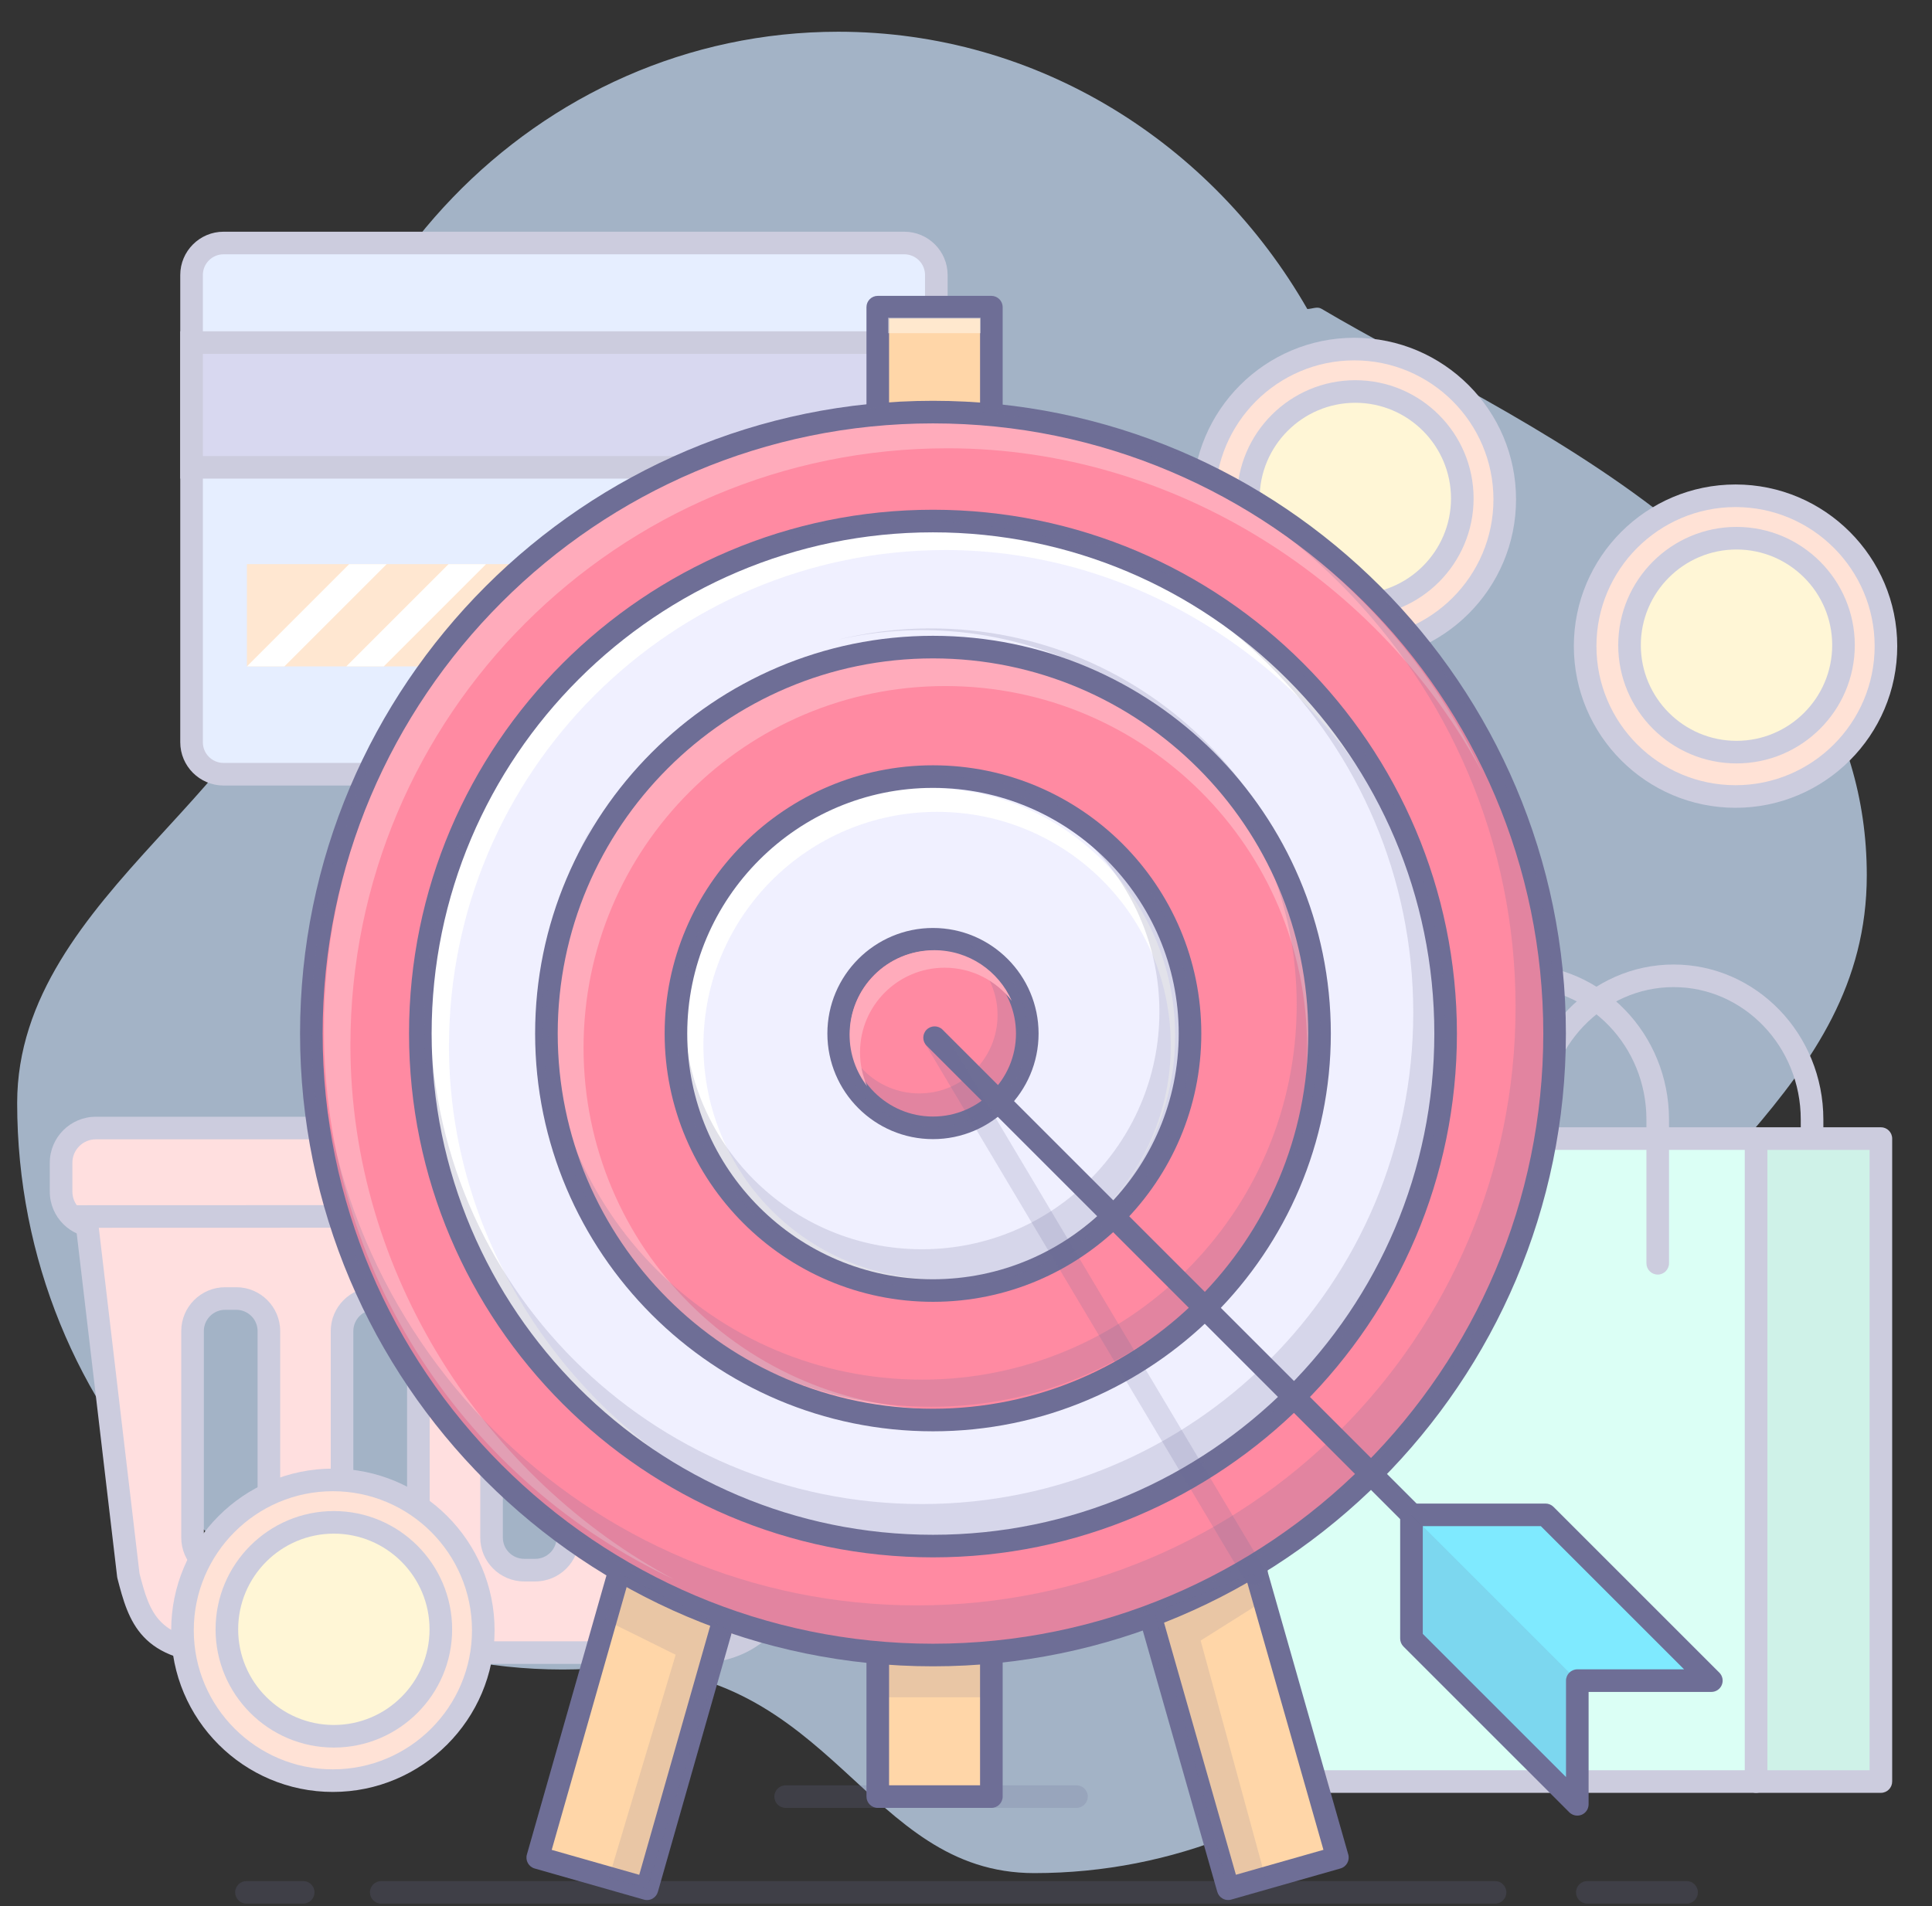 <svg xml:space="preserve" style="enable-background:new 0 0 256.5 253.117;" viewBox="0 0 256.5 253.117" height="253.117px" width="256.5px" y="0px" x="0px" xmlns:xlink="http://www.w3.org/1999/xlink" xmlns="http://www.w3.org/2000/svg" id="Layer_1" version="1.1">
<rect x="0" y="0" width="256.5" height="253.117" fill="#333333" stroke="none"/>
<g id="Layer_1_1_">
	<g style="opacity:0.72;" id="Layer_4_2_">
		<path d="M247.842,116.232c0-41.554-47.291-60.373-72.422-75.24c-0.534-0.316-1.236,0.031-1.855,0.047
			c-12.629-22.043-35.779-36.825-62.269-36.825c-39.998,0-72.42,33.688-72.42,75.243c0,0.541,0.029,1.071,0.04,1.61
			c0,22.498-36.637,37.377-36.637,65.404c0,41.553,32.425,75.237,72.422,75.237c2.275,0,4.521-0.125,6.744-0.337
			c29.338,0,33.382,27.375,55.88,27.375c36.97,0,67.442-28.783,71.851-65.952C219.357,156.854,247.842,145.12,247.842,116.232z" style="fill:#CFE5FF;"></path>
	</g>
	<path d="M54.986,110.017" style="fill:#F8CFFF;"></path>
	<g style="display:none;" id="Layer_5_3_">
		<g style="display:inline;">
			<g>
				<path d="M113.474,75.247c0,1.898-1.554,3.453-3.453,3.453H36.586c-1.899,0-3.453-1.554-3.453-3.453
					V24.833c0-1.898,1.554-3.453,3.453-3.453h73.435c1.899,0,3.453,1.554,3.453,3.453V75.247z" style="fill:#E6EEFF;"></path>
				<path d="M110.021,80.2H36.586c-2.731,0-4.953-2.222-4.953-4.953V24.833c0-2.731,2.222-4.953,4.953-4.953
					h73.435c2.731,0,4.953,2.222,4.953,4.953v50.414C114.974,77.978,112.752,80.2,110.021,80.2z M36.586,22.88
					c-1.077,0-1.953,0.876-1.953,1.953v50.414c0,1.077,0.876,1.953,1.953,1.953h73.435c1.077,0,1.953-0.876,1.953-1.953V24.833
					c0-1.077-0.876-1.953-1.953-1.953H36.586z" style="fill:#CCCCDE;"></path>
			</g>
			<g>
				<rect height="13.456" width="80.326" style="fill:#D8D8F0;" y="32.127" x="33.133"></rect>
				<path d="M114.959,47.083H31.633V30.627h83.326V47.083z M34.633,44.083h77.326V33.627H34.633V44.083z" style="fill:#CCCCDE;"></path>
			</g>
			<rect height="11.036" width="68.663" style="fill:#FFE7D1;" y="56.03" x="39.105"></rect>
			<g>
				<polygon points="39.105,67.066 50.14,56.03 54.187,56.03 43.151,67.066" style="fill:#FFFFFF;"></polygon>
				<polygon points="49.822,67.066 60.856,56.03 64.902,56.03 53.868,67.066" style="fill:#FFFFFF;"></polygon>
				<polygon points="60.538,67.066 71.574,56.03 75.62,56.03 64.584,67.066" style="fill:#FFFFFF;"></polygon>
				<polygon points="71.254,67.066 82.289,56.03 86.335,56.03 75.3,67.066" style="fill:#FFFFFF;"></polygon>
				<polygon points="81.971,67.066 93.005,56.03 97.052,56.03 86.017,67.066" style="fill:#FFFFFF;"></polygon>
				<polygon points="92.688,67.066 103.722,56.03 107.768,56.03 96.733,67.066" style="fill:#FFFFFF;"></polygon>
			</g>
		</g>
		<g style="display:inline;">
			<path d="M159.443,20.168c0.723-2.219,2.992-4.945,5.045-6.057l0.009-0.005
				c2.052-1.112,2.052-2.931,0-4.043l-0.009-0.005c-2.053-1.112-4.438-3.617-5.301-5.567c-0.862-1.95-2.274-1.95-3.14,0
				c-0.86,1.951-3.248,4.456-5.3,5.567l-0.009,0.005c-2.054,1.112-2.054,2.931,0,4.043l0.009,0.005
				c2.052,1.112,4.32,3.838,5.045,6.057l0.512,1.567c0.723,2.22,1.903,2.22,2.627,0L159.443,20.168z" style="fill:#7FE5FF;"></path>
		</g>
		<g style="display:inline;">
			<path d="M13.748,114.131c0.615-1.887,2.546-4.207,4.292-5.152l0.007-0.004
				c1.746-0.946,1.746-2.494,0-3.439l-0.007-0.004c-1.746-0.946-3.775-3.077-4.508-4.737c-0.734-1.659-1.936-1.659-2.67,0
				c-0.733,1.66-2.763,3.791-4.509,4.737l-0.007,0.004c-1.746,0.945-1.746,2.493,0,3.439l0.007,0.004
				c1.746,0.945,3.677,3.265,4.292,5.152l0.435,1.333c0.615,1.889,1.621,1.889,2.235,0L13.748,114.131z" style="fill:#9ADFC0;"></path>
		</g>
		<g style="display:inline;">
			<path d="M246.137,151.816c1.022-3.143,4.236-7,7.143-8.574l0.013-0.006c2.906-1.576,2.906-4.152,0-5.726
				l-0.013-0.009c-2.904-1.573-6.282-5.121-7.504-7.883c-1.223-2.761-3.223-2.761-4.442,0c-1.222,2.762-4.601,6.31-7.504,7.883
				l-0.013,0.009c-2.905,1.571-2.905,4.147,0,5.726l0.013,0.006c2.903,1.574,6.119,5.434,7.144,8.574l0.723,2.221
				c1.022,3.143,2.697,3.143,3.722,0L246.137,151.816z" style="fill:#FFB0B8;"></path>
		</g>
		<g style="display:inline;">
			<g>
				<polygon points="188.75,183.4 188.75,223.793 231.794,223.793 241.254,194.01 241.254,183.4 
					210.373,183.4 216.902,158.921 209.966,151.984" style="fill:#FFFFFF;"></polygon>
				<path d="M232.892,225.293H187.25v-42.352l22.49-33.304l8.834,8.834l-6.249,23.429h30.429v12.342
					L232.892,225.293z M190.25,222.293h40.446l9.058-28.516V184.9h-31.333l6.81-25.53l-5.039-5.039l-19.941,29.528V222.293z" style="fill:#CCCCDE;"></path>
			</g>
			<g>
				<rect height="40.393" width="22.236" style="fill:#CFE4FF;" y="183.4" x="166.514"></rect>
				<path d="M190.25,225.293h-25.236V181.9h25.236V225.293z M168.014,222.293h19.236V184.9h-19.236V222.293z" style="fill:#CCCCDE;"></path>
			</g>
		</g>
		<g style="display:inline;">
			<g>
				<path d="M68.079,191.059v-25.332v-42.746c0-1.743-1.424-3.167-3.166-3.167H3.168
					c-1.741,0-3.167,1.424-3.167,3.167v42.746c0,1.742,1.425,3.168,3.167,3.168h42.43L68.079,191.059z" style="fill:#DFFFFD;"></path>
				<path d="M69.579,194.644l-24.596-24.249H3.168c-2.573,0-4.667-2.094-4.667-4.668v-42.746
					c0-2.573,2.094-4.667,4.667-4.667h61.745c2.573,0,4.666,2.094,4.666,4.667V194.644z M3.168,121.314
					c-0.919,0-1.667,0.748-1.667,1.667v42.746c0,0.92,0.748,1.668,1.667,1.668h43.045l20.366,20.079v-64.493
					c0-0.919-0.748-1.667-1.666-1.667H3.168z" style="fill:#CCCCDE;"></path>
			</g>
			<g style="opacity:0.55;">
				<rect height="3.166" width="43.38" style="fill:#CCCCDE;" y="134.695" x="12.351"></rect>
			</g>
			<g style="opacity:0.55;">
				<rect height="3.168" width="25.964" style="fill:#CCCCDE;" y="143.244" x="29.767"></rect>
			</g>
			<g style="opacity:0.55;">
				<rect height="3.166" width="31.981" style="fill:#CCCCDE;" y="151.479" x="23.75"></rect>
			</g>
		</g>
		<g style="display:inline;">
			<path d="M175.914,67.537l0.566-2.112
				C176.314,66.126,176.124,66.831,175.914,67.537z" style="opacity:0.25;fill:#997070;enable-background:new    ;"></path>
			<g>
				<polygon points="160.395,52.059 182.928,68.431 174.32,94.923 196.855,78.55 219.391,94.923 
					210.468,68.431 233.318,52.059 205.148,52.059 196.855,25.567 188.248,52.059" style="fill:#FFEEA1;"></polygon>
				<path d="M174.32,96.423c-0.31,0-0.619-0.096-0.882-0.287c-0.525-0.382-0.745-1.059-0.545-1.677
					l8.271-25.456l-21.651-15.731c-0.525-0.382-0.745-1.059-0.545-1.677c0.201-0.618,0.777-1.037,1.427-1.037h26.764l8.271-25.456
					c0.201-0.618,0.777-1.037,1.427-1.037c0.003,0,0.005,0,0.008,0c0.653,0.003,1.229,0.429,1.424,1.052l7.964,25.44h27.067
					c0.651,0,1.229,0.421,1.428,1.041c0.199,0.621-0.024,1.299-0.554,1.678l-21.949,15.726l8.494,25.219
					c0.11,0.209,0.173,0.447,0.173,0.7c0,0.829-0.671,1.5-1.5,1.5c-0.005,0-0.012,0.001-0.02,0c-0.31,0-0.619-0.095-0.882-0.287
					l-21.653-15.732l-21.653,15.732C174.939,96.327,174.63,96.423,174.32,96.423z M165.011,53.559l18.799,13.659
					c0.525,0.382,0.745,1.059,0.545,1.677l-7.181,22.101l18.8-13.659c0.525-0.382,1.238-0.382,1.764,0l18.73,13.609l-7.422-22.035
					c-0.21-0.625,0.012-1.314,0.548-1.698l19.056-13.653h-23.501c-0.656,0-1.235-0.426-1.432-1.052l-6.888-22.004l-7.154,22.02
					c-0.201,0.618-0.777,1.037-1.427,1.037H165.011z" style="fill:#CCCCDE;"></path>
			</g>
			<polygon points="183.82,70.774 186.27,64.115 165.229,53.63" style="opacity:0.15;fill:#6E6E96;enable-background:new    ;"></polygon>
			<polygon points="177.311,90.809 196.562,71.558 216.331,90.756 
				196.855,78.55" style="opacity:0.15;fill:#6E6E96;enable-background:new    ;"></polygon>
			<polygon points="228.427,53.63 209.825,61.368 211.3,65.903" style="opacity:0.15;fill:#6E6E96;enable-background:new    ;"></polygon>
			<polygon points="165.229,53.63 191.984,57.259 196.828,30.737 
				188.843,52.859" style="opacity:0.59;fill:#FFFFFF;enable-background:new    ;"></polygon>
		</g>
	</g>
	<g style="display:none;" id="Layer_3_1_">
		<g style="display:inline;">
			<g>
				<path d="M149.68,63.022c0-6.961-10.553-12.896-10.553-24.376c0-10.757,8.721-19.479,19.479-19.479
					c10.759,0,19.479,8.721,19.479,19.479c0,11.223-10.75,14.451-10.888,23.937" style="fill:#FFF8BD;"></path>
				<path d="M150.18,63.022h-1c0-2.888-1.948-5.634-4.204-8.814c-2.976-4.194-6.349-8.948-6.349-15.562
					c0-11.017,8.962-19.979,19.979-19.979s19.979,8.962,19.979,19.979c0,6.048-2.989,9.789-5.88,13.406
					c-2.543,3.182-4.944,6.188-5.008,10.539l-1-0.015c0.068-4.693,2.574-7.829,5.227-11.148c2.783-3.482,5.661-7.083,5.661-12.781
					c0-10.465-8.515-18.979-18.979-18.979s-18.979,8.514-18.979,18.979c0,6.295,3.274,10.911,6.164,14.983
					C148.146,56.948,150.18,59.815,150.18,63.022z" style="fill:#CCCCDE;"></path>
			</g>
			<path d="M167.154,61.849c0,0,0,3.213,0,5.877c0,4.928-4.924,6.911-8.473,6.911l0,0
				c-3.546,0-9.143-1.81-9.143-6.911c0-2.664,0-5.877,0-5.877" style="fill:#F0F0FF;"></path>
			<path d="M168.658,61.871l-3-0.044c0.073-5.05,2.827-8.373,5.49-11.585
				c2.806-3.385,5.455-6.582,5.455-11.913c0-9.914-8.065-17.979-17.979-17.979s-17.979,8.065-17.979,17.979
				c0,5.95,2.982,9.875,5.867,13.67c2.337,3.076,4.545,5.981,4.545,9.534h-3c0-2.542-1.823-4.941-3.934-7.718
				c-2.887-3.798-6.479-8.526-6.479-15.486c0-11.568,9.411-20.979,20.979-20.979s20.979,9.411,20.979,20.979
				c0,6.413-3.265,10.352-6.146,13.827C170.914,55.226,168.716,57.878,168.658,61.871z" style="fill:#CCCCDE;"></path>
			<path d="M158.701,75.819c-4.278,0-10.645-2.239-10.645-8.409v-5.877h3v5.877
				c0,4.437,5.519,5.409,7.645,5.409c2.802,0,6.971-1.44,6.971-5.409v-5.877h3v5.877C168.672,72.872,163.535,75.819,158.701,75.819z" style="fill:#CCCCDE;"></path>
			<rect height="3" width="17.643" style="fill:#CCCCDE;" y="60.017" x="149.529"></rect>
			<rect height="8.465" width="3" style="fill:#CCCCDE;" y="2.004" x="157.122"></rect>
			
				<rect height="3" width="8.464" style="fill:#CCCCDE;" transform="matrix(0.5 0.866 -0.866 0.5 80.495 -118.544)" y="8.944" x="138.686"></rect>
			
				<rect height="3" width="8.466" style="fill:#CCCCDE;" transform="matrix(0.866 0.5 -0.5 0.866 28.567 -62.759)" y="20.441" x="127.189"></rect>
			<rect height="3" width="8.463" style="fill:#CCCCDE;" y="36.145" x="122.982"></rect>
			
				<rect height="8.464" width="3" style="fill:#CCCCDE;" transform="matrix(0.5 0.866 -0.866 0.5 111.903 -87.139)" y="49.117" x="129.923"></rect>
			
				<rect height="3" width="8.464" style="fill:#CCCCDE;" transform="matrix(0.866 0.5 -0.5 0.866 51.583 -85.776)" y="51.85" x="181.591"></rect>
			<rect height="3" width="8.466" style="fill:#CCCCDE;" y="36.145" x="185.8"></rect>
			
				<rect height="8.464" width="3" style="fill:#CCCCDE;" transform="matrix(0.5 0.866 -0.866 0.5 111.901 -149.952)" y="17.709" x="184.323"></rect>
			
				<rect height="8.465" width="3" style="fill:#CCCCDE;" transform="matrix(0.866 0.5 -0.5 0.866 28.584 -85.774)" y="6.211" x="172.826"></rect>
		</g>
		<g style="display:inline;">
			<path d="M20.565,51.029c-1.744,1.969-1.749,5.27-0.01,7.336l17.614,20.926
				c1.739,2.065,4.653,2.126,6.476,0.133l37.154-40.626c1.823-1.993,1.934-4.82,0.245-6.284c-1.688-1.463-4.799-1.285-6.916,0.393
				L45.179,56.673c-2.116,1.679-5.66,1.788-7.874,0.241l-9.541-6.655C25.548,48.713,22.31,49.06,20.565,51.029z" style="fill:#DFFFD9;"></path>
			<path d="M41.459,82.38c-1.684,0-3.302-0.773-4.438-2.123L19.408,59.331
				c-2.204-2.618-2.188-6.788,0.035-9.296c1.263-1.425,3.146-2.242,5.167-2.242c1.466,0,2.854,0.428,4.013,1.236l9.542,6.655
				c0.76,0.531,1.783,0.823,2.883,0.823c1.226,0,2.393-0.368,3.201-1.009l29.948-23.766c1.371-1.087,3.153-1.709,4.891-1.709
				c1.531,0,2.93,0.482,3.94,1.358c1.018,0.882,1.624,2.15,1.706,3.569c0.099,1.712-0.567,3.483-1.827,4.86L45.752,80.436
				C44.605,81.69,43.081,82.38,41.459,82.38z M24.609,50.792c-1.146,0-2.238,0.46-2.922,1.231c-1.253,1.415-1.246,3.876,0.015,5.375
				l17.614,20.926c1.119,1.327,3.05,1.368,4.222,0.086l37.154-40.626c0.717-0.784,1.098-1.754,1.045-2.662
				c-0.025-0.428-0.162-1.031-0.676-1.476c-0.465-0.403-1.166-0.625-1.975-0.625c-1.074,0-2.177,0.386-3.027,1.06L46.112,57.848
				c-1.349,1.07-3.147,1.659-5.065,1.659c-1.708,0-3.342-0.484-4.601-1.363l-9.54-6.654C26.262,51.04,25.447,50.792,24.609,50.792z" style="fill:#CCCCDE;"></path>
		</g>
	</g>
	<g style="display:none;" id="Layer_2_3_">
		<circle r="73.213" cy="132.114" cx="123.671" style="display:inline;fill:#E0ECFF;"></circle>
		<circle r="61.155" cy="132.03" cx="123.755" style="display:inline;fill:#F2FAFF;"></circle>
		<path d="M101.236,94.323c-0.519,0-1.023-0.27-1.301-0.75l-4.383-7.593
			c-0.414-0.718-0.168-1.635,0.549-2.049c0.719-0.414,1.635-0.167,2.049,0.549l4.383,7.593c0.414,0.718,0.168,1.635-0.549,2.049
			C101.749,94.258,101.491,94.323,101.236,94.323z" style="display:inline;fill:#6E6E96;"></path>
		<path d="M84.693,110.863c-0.254,0-0.512-0.065-0.749-0.202l-7.591-4.383
			c-0.717-0.414-0.963-1.332-0.549-2.049c0.415-0.717,1.332-0.963,2.049-0.549l7.591,4.383c0.717,0.414,0.963,1.332,0.549,2.049
			C85.716,110.594,85.212,110.863,84.693,110.863z" style="display:inline;fill:#6E6E96;"></path>
		<path d="M77.105,160.434c-0.519,0-1.022-0.269-1.3-0.75
			c-0.415-0.717-0.169-1.635,0.548-2.049l7.591-4.385c0.719-0.415,1.636-0.169,2.049,0.549c0.415,0.717,0.169,1.635-0.548,2.049
			l-7.591,4.385C77.618,160.369,77.36,160.434,77.105,160.434z" style="display:inline;fill:#6E6E96;"></path>
		<path d="M96.853,180.184c-0.254,0-0.512-0.064-0.748-0.2
			c-0.718-0.414-0.964-1.332-0.55-2.049l4.381-7.595c0.415-0.719,1.332-0.963,2.049-0.551c0.718,0.414,0.964,1.332,0.55,2.049
			l-4.381,7.595C97.875,179.915,97.371,180.184,96.853,180.184z" style="display:inline;fill:#6E6E96;"></path>
		<path d="M150.81,180.182c-0.518,0-1.022-0.269-1.3-0.75l-4.385-7.593
			c-0.414-0.717-0.169-1.635,0.549-2.049c0.716-0.415,1.635-0.17,2.049,0.549l4.385,7.593c0.414,0.717,0.169,1.635-0.549,2.049
			C151.322,180.117,151.064,180.182,150.81,180.182z" style="display:inline;fill:#6E6E96;"></path>
		<path d="M170.556,160.432c-0.255,0-0.513-0.064-0.749-0.201l-7.591-4.383
			c-0.718-0.414-0.963-1.331-0.549-2.049c0.414-0.719,1.333-0.964,2.049-0.549l7.591,4.383c0.718,0.414,0.963,1.331,0.549,2.049
			C171.578,160.163,171.073,160.432,170.556,160.432z" style="display:inline;fill:#6E6E96;"></path>
		<path d="M162.966,110.861c-0.518,0-1.022-0.269-1.3-0.75
			c-0.414-0.717-0.169-1.635,0.549-2.049l7.59-4.384c0.716-0.415,1.636-0.17,2.049,0.549c0.414,0.717,0.169,1.635-0.549,2.049
			l-7.59,4.384C163.479,110.796,163.221,110.861,162.966,110.861z" style="display:inline;fill:#6E6E96;"></path>
		<path d="M146.422,94.322c-0.255,0-0.513-0.065-0.749-0.202
			c-0.718-0.414-0.963-1.332-0.549-2.049l4.384-7.592c0.414-0.718,1.333-0.964,2.049-0.549c0.718,0.414,0.963,1.332,0.549,2.049
			l-4.384,7.592C147.444,94.053,146.939,94.322,146.422,94.322z" style="display:inline;fill:#6E6E96;"></path>
		<g style="display:inline;opacity:0.39;">
			<path d="M123.829,82.129c-0.829,0-1.5-0.671-1.5-1.5V78c0-0.829,0.671-1.5,1.5-1.5s1.5,0.671,1.5,1.5
				v2.629C125.329,81.458,124.658,82.129,123.829,82.129z" style="fill:#6E6E96;"></path>
			<path d="M114.915,82.909c-0.714,0-1.347-0.512-1.475-1.24l-0.457-2.588
				c-0.144-0.816,0.4-1.594,1.216-1.738c0.812-0.143,1.594,0.4,1.738,1.216l0.457,2.588c0.144,0.816-0.4,1.594-1.216,1.738
				C115.09,82.901,115.002,82.909,114.915,82.909z" style="fill:#6E6E96;"></path>
			<path d="M106.274,85.225c-0.613,0-1.188-0.378-1.41-0.988l-0.898-2.47
				c-0.283-0.779,0.119-1.64,0.897-1.922c0.778-0.283,1.639,0.118,1.922,0.897l0.898,2.47c0.283,0.779-0.119,1.64-0.897,1.922
				C106.617,85.195,106.444,85.225,106.274,85.225z" style="fill:#6E6E96;"></path>
			<path d="M98.167,89.005c-0.519,0-1.023-0.27-1.301-0.751l-1.313-2.276
				c-0.414-0.717-0.168-1.635,0.55-2.049c0.717-0.414,1.635-0.168,2.049,0.55l1.313,2.276c0.414,0.717,0.168,1.635-0.55,2.049
				C98.68,88.94,98.422,89.005,98.167,89.005z" style="fill:#6E6E96;"></path>
			<path d="M90.838,94.138c-0.428,0-0.854-0.182-1.15-0.536l-1.689-2.013
				c-0.533-0.635-0.45-1.581,0.185-2.113c0.636-0.533,1.582-0.45,2.113,0.185l1.689,2.013c0.533,0.635,0.45,1.581-0.185,2.113
				C91.52,94.022,91.178,94.138,90.838,94.138z" style="fill:#6E6E96;"></path>
			<path d="M84.509,100.464c-0.34,0-0.683-0.115-0.964-0.352l-2.011-1.69
				c-0.634-0.533-0.716-1.479-0.183-2.114c0.533-0.633,1.479-0.716,2.114-0.183l2.011,1.69c0.634,0.533,0.716,1.479,0.183,2.114
				C85.361,100.282,84.937,100.464,84.509,100.464z" style="fill:#6E6E96;"></path>
			<path d="M79.376,107.792c-0.254,0-0.513-0.065-0.749-0.202l-2.274-1.314
				c-0.717-0.415-0.963-1.332-0.548-2.049c0.415-0.717,1.333-0.964,2.049-0.548l2.274,1.314c0.717,0.415,0.963,1.332,0.548,2.049
				C80.399,107.523,79.895,107.792,79.376,107.792z" style="fill:#6E6E96;"></path>
			<path d="M75.598,115.902c-0.171,0-0.344-0.029-0.514-0.091l-2.469-0.901
				c-0.778-0.284-1.179-1.145-0.895-1.923c0.284-0.778,1.146-1.178,1.923-0.895l2.469,0.901c0.778,0.284,1.179,1.145,0.895,1.923
				C76.785,115.524,76.21,115.902,75.598,115.902z" style="fill:#6E6E96;"></path>
			<path d="M73.284,124.544c-0.087,0-0.175-0.008-0.263-0.023l-2.587-0.458
				c-0.816-0.145-1.36-0.923-1.216-1.738c0.145-0.817,0.924-1.36,1.738-1.216l2.587,0.458c0.816,0.145,1.36,0.923,1.216,1.738
				C74.63,124.033,73.998,124.544,73.284,124.544z" style="fill:#6E6E96;"></path>
			<path d="M72.502,133.456L72.502,133.456l-2.627-0.001c-0.829,0-1.5-0.672-1.5-1.501
				c0-0.828,0.672-1.499,1.5-1.499h0l2.627,0.001c0.829,0,1.5,0.672,1.5,1.501C74.001,132.785,73.33,133.456,72.502,133.456z" style="fill:#6E6E96;"></path>
			<path d="M70.693,142.825c-0.714,0-1.347-0.512-1.475-1.239c-0.144-0.816,0.401-1.595,1.217-1.738
				l2.588-0.456c0.813-0.144,1.594,0.401,1.737,1.217c0.144,0.816-0.401,1.594-1.217,1.738l-2.588,0.456
				C70.867,142.818,70.779,142.825,70.693,142.825z" style="fill:#6E6E96;"></path>
			<path d="M73.129,151.909c-0.613,0-1.188-0.378-1.41-0.987c-0.283-0.779,0.119-1.64,0.897-1.923l2.47-0.897
				c0.777-0.283,1.639,0.119,1.922,0.897c0.283,0.779-0.119,1.64-0.897,1.923l-2.47,0.897
				C73.472,151.881,73.299,151.909,73.129,151.909z" style="fill:#6E6E96;"></path>
			<path d="M77.105,160.434c-0.519,0-1.022-0.269-1.3-0.75c-0.415-0.717-0.169-1.635,0.549-2.049l2.276-1.314
				c0.717-0.414,1.635-0.168,2.049,0.549c0.415,0.717,0.169,1.635-0.549,2.049l-2.276,1.314
				C77.618,160.369,77.36,160.434,77.105,160.434z" style="fill:#6E6E96;"></path>
			<path d="M82.5,168.137c-0.428,0-0.854-0.183-1.15-0.536c-0.533-0.634-0.45-1.58,0.185-2.113l2.013-1.689
				c0.636-0.532,1.582-0.448,2.113,0.186c0.533,0.634,0.45,1.58-0.185,2.113l-2.013,1.689
				C83.182,168.021,82.84,168.137,82.5,168.137z" style="fill:#6E6E96;"></path>
			<path d="M89.147,174.788c-0.34,0-0.682-0.115-0.963-0.351c-0.635-0.532-0.718-1.479-0.186-2.113
				l1.69-2.015c0.532-0.634,1.479-0.717,2.113-0.186c0.635,0.532,0.718,1.479,0.186,2.113l-1.69,2.015
				C90,174.605,89.575,174.788,89.147,174.788z" style="fill:#6E6E96;"></path>
			<path d="M96.852,180.184c-0.254,0-0.512-0.064-0.748-0.201c-0.718-0.414-0.964-1.331-0.55-2.049
				l1.314-2.277c0.414-0.717,1.333-0.963,2.049-0.549c0.718,0.414,0.964,1.331,0.55,2.049l-1.314,2.277
				C97.875,179.915,97.37,180.184,96.852,180.184z" style="fill:#6E6E96;"></path>
			<path d="M105.376,184.156c-0.171,0-0.344-0.029-0.514-0.091c-0.778-0.283-1.179-1.145-0.896-1.923
				l0.9-2.469c0.284-0.778,1.146-1.177,1.923-0.896c0.778,0.283,1.179,1.145,0.896,1.923l-0.9,2.469
				C106.563,183.778,105.988,184.156,105.376,184.156z" style="fill:#6E6E96;"></path>
			<path d="M114.463,186.592c-0.087,0-0.174-0.007-0.263-0.022c-0.816-0.145-1.36-0.923-1.216-1.738
				l0.457-2.589c0.144-0.815,0.922-1.359,1.738-1.217c0.816,0.145,1.36,0.923,1.216,1.738l-0.457,2.589
				C115.81,186.08,115.177,186.592,114.463,186.592z" style="fill:#6E6E96;"></path>
			<path d="M123.83,187.41c-0.829,0-1.5-0.672-1.5-1.5v-2.627c0-0.828,0.671-1.5,1.5-1.5s1.5,0.672,1.5,1.5
				v2.627C125.33,186.738,124.659,187.41,123.83,187.41z" style="fill:#6E6E96;"></path>
			<path d="M133.197,186.592c-0.714,0-1.347-0.512-1.476-1.24l-0.456-2.589
				c-0.144-0.815,0.401-1.594,1.218-1.737c0.812-0.143,1.593,0.401,1.737,1.218l0.456,2.589c0.144,0.815-0.401,1.594-1.218,1.737
				C133.371,186.585,133.284,186.592,133.197,186.592z" style="fill:#6E6E96;"></path>
			<path d="M142.284,184.156c-0.613,0-1.188-0.378-1.41-0.988l-0.897-2.471
				c-0.282-0.778,0.119-1.639,0.898-1.922c0.778-0.283,1.639,0.119,1.922,0.898l0.897,2.471c0.282,0.778-0.119,1.639-0.898,1.922
				C142.627,184.128,142.454,184.156,142.284,184.156z" style="fill:#6E6E96;"></path>
			<path d="M150.81,180.184c-0.519,0-1.022-0.27-1.301-0.751l-1.314-2.279
				c-0.413-0.718-0.167-1.635,0.551-2.049c0.714-0.412,1.634-0.168,2.049,0.551l1.314,2.279c0.413,0.718,0.167,1.635-0.551,2.049
				C151.322,180.119,151.064,180.184,150.81,180.184z" style="fill:#6E6E96;"></path>
			<path d="M158.515,174.788c-0.428,0-0.854-0.182-1.149-0.535l-1.691-2.015
				c-0.533-0.635-0.45-1.581,0.184-2.113c0.635-0.535,1.582-0.452,2.113,0.184l1.691,2.015c0.533,0.635,0.45,1.581-0.184,2.113
				C159.197,174.673,158.854,174.788,158.515,174.788z" style="fill:#6E6E96;"></path>
			<path d="M165.162,168.137c-0.34,0-0.682-0.115-0.963-0.351l-2.017-1.691
				c-0.635-0.532-0.718-1.479-0.186-2.113c0.532-0.634,1.477-0.718,2.113-0.186l2.017,1.691c0.635,0.532,0.718,1.479,0.186,2.113
				C166.016,167.954,165.591,168.137,165.162,168.137z" style="fill:#6E6E96;"></path>
			<path d="M170.556,160.434c-0.255,0-0.513-0.064-0.749-0.201l-2.277-1.315
				c-0.718-0.414-0.963-1.332-0.549-2.049c0.414-0.719,1.332-0.964,2.049-0.549l2.277,1.315c0.718,0.414,0.963,1.332,0.549,2.049
				C171.578,160.165,171.073,160.434,170.556,160.434z" style="fill:#6E6E96;"></path>
			<path d="M174.529,151.909c-0.171,0-0.344-0.029-0.514-0.091l-2.467-0.899
				c-0.778-0.284-1.18-1.145-0.896-1.923c0.283-0.778,1.144-1.178,1.923-0.896l2.467,0.899c0.778,0.284,1.18,1.145,0.896,1.923
				C175.717,151.531,175.142,151.909,174.529,151.909z" style="fill:#6E6E96;"></path>
			<path d="M176.967,142.825c-0.087,0-0.176-0.008-0.265-0.023l-2.589-0.46
				c-0.815-0.145-1.359-0.923-1.214-1.739c0.145-0.815,0.923-1.357,1.739-1.214l2.589,0.46c0.815,0.145,1.359,0.923,1.214,1.739
				C178.312,142.314,177.68,142.825,176.967,142.825z" style="fill:#6E6E96;"></path>
			<path d="M177.784,133.455C177.784,133.455,177.784,133.455,177.784,133.455l-2.631-0.001
				c-0.828,0-1.499-0.672-1.499-1.501c0-0.828,0.672-1.499,1.5-1.499c0,0,0,0,0.001,0l2.63,0.001c0.828,0,1.499,0.672,1.499,1.501
				C179.284,132.784,178.612,133.455,177.784,133.455z" style="fill:#6E6E96;"></path>
			<path d="M174.373,124.542c-0.714,0-1.347-0.512-1.476-1.24c-0.144-0.816,0.401-1.594,1.218-1.737
				l2.59-0.456c0.812-0.145,1.593,0.4,1.737,1.217c0.144,0.816-0.401,1.594-1.218,1.737l-2.59,0.456
				C174.547,124.535,174.46,124.542,174.373,124.542z" style="fill:#6E6E96;"></path>
			<path d="M172.061,115.901c-0.612,0-1.188-0.378-1.409-0.987c-0.284-0.778,0.117-1.639,0.896-1.923
				l2.469-0.9c0.778-0.283,1.639,0.117,1.923,0.896s-0.117,1.639-0.896,1.923l-2.469,0.9
				C172.404,115.872,172.231,115.901,172.061,115.901z" style="fill:#6E6E96;"></path>
			<path d="M168.278,107.792c-0.519,0-1.022-0.27-1.301-0.751c-0.413-0.718-0.167-1.635,0.551-2.048
				l2.279-1.314c0.716-0.414,1.634-0.169,2.049,0.55c0.413,0.718,0.167,1.635-0.551,2.048l-2.279,1.314
				C168.79,107.728,168.533,107.792,168.278,107.792z" style="fill:#6E6E96;"></path>
			<path d="M163.147,100.464c-0.429,0-0.854-0.183-1.15-0.537c-0.532-0.635-0.449-1.581,0.186-2.113
				l2.017-1.69c0.637-0.532,1.581-0.448,2.113,0.187s0.449,1.581-0.186,2.113l-2.017,1.69
				C163.829,100.349,163.487,100.464,163.147,100.464z" style="fill:#6E6E96;"></path>
			<path d="M156.819,94.139c-0.341,0-0.683-0.115-0.964-0.352c-0.635-0.533-0.717-1.479-0.184-2.113
				l1.693-2.015c0.534-0.633,1.48-0.716,2.113-0.184c0.635,0.533,0.717,1.479,0.184,2.113l-1.693,2.015
				C157.672,93.957,157.247,94.139,156.819,94.139z" style="fill:#6E6E96;"></path>
			<path d="M149.49,89.007c-0.255,0-0.514-0.065-0.75-0.202c-0.717-0.415-0.962-1.332-0.548-2.049
				l1.317-2.278c0.415-0.717,1.334-0.961,2.05-0.547c0.717,0.415,0.962,1.332,0.548,2.049l-1.317,2.278
				C150.512,88.738,150.008,89.007,149.49,89.007z" style="fill:#6E6E96;"></path>
			<path d="M141.383,85.227c-0.171,0-0.344-0.029-0.514-0.091c-0.778-0.284-1.18-1.145-0.896-1.923
				l0.901-2.472c0.284-0.779,1.145-1.18,1.923-0.896c0.778,0.284,1.18,1.145,0.896,1.923l-0.901,2.472
				C142.57,84.849,141.995,85.227,141.383,85.227z" style="fill:#6E6E96;"></path>
			<path d="M132.743,82.911c-0.087,0-0.175-0.008-0.263-0.023c-0.816-0.144-1.36-0.922-1.217-1.738
				l0.458-2.59c0.145-0.816,0.93-1.359,1.738-1.216c0.816,0.144,1.36,0.922,1.217,1.738l-0.458,2.59
				C134.09,82.399,133.457,82.911,132.743,82.911z" style="fill:#6E6E96;"></path>
		</g>
		<path d="M123.829,88.268c-0.829,0-1.5-0.671-1.5-1.5V78c0-0.829,0.671-1.5,1.5-1.5
			s1.5,0.671,1.5,1.5v8.768C125.329,87.597,124.658,88.268,123.829,88.268z" style="display:inline;fill:#FF9FB0;"></path>
		<path d="M69.875,133.456c-0.828,0-1.5-0.672-1.5-1.5s0.671-1.5,1.5-1.5l8.767-0.001
			c0.828,0,1.5,0.672,1.5,1.5s-0.671,1.5-1.5,1.5L69.875,133.456z" style="display:inline;fill:#FF9FB0;"></path>
		<path d="M123.831,187.41c-0.828,0-1.5-0.671-1.5-1.5l-0.002-8.766
			c0-0.828,0.671-1.5,1.5-1.5c0,0,0,0,0,0c0.828,0,1.5,0.671,1.5,1.5l0.002,8.766C125.331,186.738,124.66,187.41,123.831,187.41
			C123.831,187.41,123.831,187.41,123.831,187.41z" style="display:inline;fill:#FF9FB0;"></path>
		<path d="M169.02,133.454c-0.828,0-1.5-0.672-1.5-1.5s0.672-1.5,1.5-1.5l8.764-0.001
			c0.828,0,1.5,0.672,1.5,1.5s-0.672,1.5-1.5,1.5L169.02,133.454z" style="display:inline;fill:#FF9FB0;"></path>
		<path d="M150.587,160.361c-0.384,0-0.768-0.146-1.061-0.439l-26.832-26.832
			c-0.282-0.282-0.44-0.664-0.439-1.063c0-0.398,0.16-0.78,0.443-1.062l21.045-20.898c0.587-0.583,1.538-0.58,2.121,0.007
			c0.584,0.588,0.58,1.538-0.008,2.122l-19.977,19.838l25.768,25.768c0.586,0.586,0.586,1.535,0,2.121
			C151.354,160.215,150.971,160.361,150.587,160.361z" style="display:inline;fill:#6E6E96;"></path>
		<path d="M90.458,151.891c-0.172,0-0.34-0.089-0.433-0.249
			c-0.139-0.238-0.058-0.544,0.181-0.684l33.297-19.361c0.238-0.14,0.544-0.059,0.684,0.182c0.139,0.238,0.058,0.544-0.181,0.684
			l-33.297,19.361C90.63,151.869,90.544,151.891,90.458,151.891z" style="display:inline;fill:#FF9FB0;"></path>
		<g style="display:inline;">
			<circle r="4.095" cy="132.124" cx="123.711" style="fill:#F0F0FF;"></circle>
			<path d="M123.711,137.719c-3.085,0-5.595-2.51-5.595-5.595s2.51-5.595,5.595-5.595
				c3.085,0,5.595,2.51,5.595,5.595S126.796,137.719,123.711,137.719z M123.711,129.529c-1.431,0-2.595,1.164-2.595,2.595
				s1.164,2.595,2.595,2.595c1.431,0,2.595-1.164,2.595-2.595S125.142,129.529,123.711,129.529z" style="fill:#6E6E96;"></path>
		</g>
		<path d="M54.03,143.293
			c-4.725-38.847,22.938-74.168,61.787-78.893c38.847-4.723,74.169,22.938,78.894,61.785c0.626,5.135,0.668,10.208,0.21,15.154
			c0.938-6.291,1.076-12.808,0.271-19.427c-4.812-39.591-40.812-67.784-80.404-62.969c-39.594,4.815-67.785,40.813-62.97,80.405
			c1.345,11.058,5.125,21.226,10.733,30.03C58.159,161.55,55.181,152.757,54.03,143.293z" style="display:inline;opacity:0.58;fill:#FFFFFF;enable-background:new    ;"></path>
		<path d="M123.671,206.827c-41.197,0-74.713-33.516-74.713-74.713
			s33.516-74.713,74.713-74.713c41.197,0,74.713,33.516,74.713,74.713S164.868,206.827,123.671,206.827z M123.671,60.401
			c-39.542,0-71.713,32.17-71.713,71.713s32.17,71.713,71.713,71.713c39.543,0,71.713-32.17,71.713-71.713
			S163.214,60.401,123.671,60.401z" style="display:inline;fill:#6E6E96;"></path>
		<path d="M123.755,194.686c-34.548,0-62.655-28.107-62.655-62.655
			c0-34.548,28.107-62.655,62.655-62.655s62.655,28.107,62.655,62.655C186.41,166.578,158.303,194.686,123.755,194.686z
			 M123.755,72.375c-32.894,0-59.655,26.761-59.655,59.655c0,32.894,26.761,59.655,59.655,59.655s59.655-26.762,59.655-59.655
			C183.41,99.136,156.648,72.375,123.755,72.375z" style="display:inline;fill:#6E6E96;"></path>
		<path d="M188.691,102.172
			c3.412,8.301,5.307,17.388,5.307,26.919c0,39.136-31.725,70.858-70.859,70.858s-70.858-31.725-70.858-70.858
			c0-5.171,0.568-10.208,1.621-15.065c-1.693,6.131-2.615,12.581-2.615,19.251c0,39.883,32.332,72.215,72.216,72.215
			c39.886,0,72.216-32.332,72.216-72.215C195.719,122.139,193.193,111.593,188.691,102.172z" style="display:inline;opacity:0.15;fill:#6E6E96;enable-background:new    ;"></path>
		<path d="M163.564,93.552
			c-10.146-10.339-24.27-16.759-39.898-16.759c-30.875,0-55.905,25.03-55.905,55.906c0,10.729,3.028,20.751,8.271,29.263
			L163.564,93.552z" style="display:inline;opacity:0.54;fill:#FFFFFF;enable-background:new    ;"></path>
		<g style="display:inline;opacity:0.1;">
			<path d="M139.875,72.35c22.191,8.236,38.008,29.597,38.008,54.656c0,32.188-26.094,58.284-58.283,58.284
				c-30.766,0-55.946-23.843-58.115-54.056c0.114,33.677,27.445,60.944,61.149,60.944c33.775,0,61.155-27.382,61.155-61.153
				C183.789,103.238,165.252,79.795,139.875,72.35z" style="fill:#6E6E96;"></path>
		</g>
	</g>
	<g id="Layer_5_1_">
		<g>
			<g>
				<path d="M124.31,98.568c0,2.336-1.912,4.249-4.25,4.249H29.681c-2.337,0-4.25-1.913-4.25-4.249V36.521
					c0-2.337,1.913-4.25,4.25-4.25h90.379c2.338,0,4.25,1.913,4.25,4.25V98.568z" style="fill:#E6EEFF;"></path>
				<path d="M120.06,104.317H29.681c-3.17,0-5.75-2.579-5.75-5.749V36.521c0-3.17,2.58-5.75,5.75-5.75h90.379
					c3.17,0,5.75,2.58,5.75,5.75v62.047C125.81,101.738,123.23,104.317,120.06,104.317z M29.681,33.771
					c-1.517,0-2.75,1.234-2.75,2.75v62.047c0,1.516,1.233,2.749,2.75,2.749h90.379c1.517,0,2.75-1.233,2.75-2.749V36.521
					c0-1.516-1.233-2.75-2.75-2.75H29.681z" style="fill:#CCCCDE;"></path>
			</g>
			<g>
				<rect height="16.561" width="98.86" style="fill:#D8D8F0;" y="45.498" x="25.431"></rect>
				<path d="M125.791,63.559H23.931V43.998h101.86V63.559z M26.931,60.559h95.86V46.998h-95.86V60.559z" style="fill:#CCCCDE;"></path>
			</g>
			<rect height="13.582" width="84.506" style="fill:#FFE7D1;" y="74.917" x="32.781"></rect>
			<g>
				<polygon points="32.781,88.499 46.361,74.917 51.342,74.917 37.76,88.499" style="fill:#FFFFFF;"></polygon>
				<polygon points="45.97,88.499 59.551,74.917 64.531,74.917 50.951,88.499" style="fill:#FFFFFF;"></polygon>
				<polygon points="59.158,88.499 72.742,74.917 77.721,74.917 64.139,88.499" style="fill:#FFFFFF;"></polygon>
				<polygon points="72.348,88.499 85.929,74.917 90.91,74.917 77.328,88.499" style="fill:#FFFFFF;"></polygon>
				<polygon points="85.537,88.499 99.119,74.917 104.099,74.917 90.517,88.499" style="fill:#FFFFFF;"></polygon>
				<polygon points="98.727,88.499 112.308,74.917 117.287,74.917 103.705,88.499" style="fill:#FFFFFF;"></polygon>
			</g>
		</g>
		<g>
			<g>
				<path d="M240.576,169.262c-0.828,0-1.5-0.672-1.5-1.5v-19.088c0-9.698-7.572-17.588-16.879-17.588
					c-9.309,0-16.881,7.89-16.881,17.588v19.088c0,0.828-0.672,1.5-1.5,1.5s-1.5-0.672-1.5-1.5v-19.088
					c0-11.353,8.919-20.588,19.881-20.588c10.961,0,19.879,9.235,19.879,20.588v19.088
					C242.076,168.59,241.404,169.262,240.576,169.262z" style="fill:#CCCCDE;"></path>
			</g>
			<g>
				<polygon points="233.145,236.586 233.145,151.2 249.713,151.2 249.713,236.586" style="fill:#CFF2E8;"></polygon>
				<path d="M249.713,238.086h-16.568c-0.828,0-1.5-0.672-1.5-1.5V151.2c0-0.828,0.672-1.5,1.5-1.5h16.568
					c0.828,0,1.5,0.672,1.5,1.5v85.386C251.213,237.414,250.541,238.086,249.713,238.086z M234.645,235.086h13.568V152.7h-13.568
					V235.086z" style="fill:#CCCCDE;"></path>
			</g>
			<g>
				<rect height="85.386" width="66.277" style="fill:#DBFFF5;" y="151.2" x="166.865"></rect>
				<path d="M233.143,238.086h-66.277c-0.828,0-1.5-0.672-1.5-1.5V151.2c0-0.828,0.672-1.5,1.5-1.5h66.277
					c0.828,0,1.5,0.672,1.5,1.5v85.386C234.643,237.414,233.971,238.086,233.143,238.086z M168.365,235.086h63.277V152.7h-63.277
					V235.086z" style="fill:#CCCCDE;"></path>
			</g>
			<g>
				<path d="M220.086,169.262c-0.828,0-1.5-0.672-1.5-1.5v-19.088c0-9.698-7.572-17.588-16.88-17.588
					s-16.88,7.89-16.88,17.588v19.088c0,0.828-0.672,1.5-1.5,1.5s-1.5-0.672-1.5-1.5v-19.088c0-11.353,8.918-20.588,19.88-20.588
					s19.88,9.235,19.88,20.588v19.088C221.586,168.59,220.914,169.262,220.086,169.262z" style="fill:#CCCCDE;"></path>
			</g>
		</g>
		<g>
			<g>
				<path d="M60.407,164.508" style="fill:#FFDFDF;stroke:#CCCCDE;stroke-width:3;stroke-linecap:round;stroke-linejoin:round;"></path>
			</g>
			<g>
				<path d="M112.707,158.242c0,2.533-2.074,4.607-4.609,4.607h-95.38c-2.535,0-4.608-2.074-4.608-4.607
					v-3.832c0-2.534,2.073-4.607,4.608-4.607h95.38c2.535,0,4.609,2.072,4.609,4.607V158.242z" style="fill:#FFDFDF;"></path>
				<path d="M108.098,164.35h-95.38c-3.368,0-6.108-2.74-6.108-6.107v-3.832c0-3.367,2.74-6.107,6.108-6.107
					h95.38c3.369,0,6.109,2.74,6.109,6.107v3.832C114.207,161.609,111.467,164.35,108.098,164.35z M12.718,151.303
					c-1.714,0-3.108,1.394-3.108,3.107v3.832c0,1.714,1.394,3.107,3.108,3.107h95.38c1.714,0,3.109-1.394,3.109-3.107v-3.832
					c0-1.714-1.395-3.107-3.109-3.107H12.718z" style="fill:#CCCCDE;"></path>
			</g>
			<g>
				<path d="M11.431,161.551l5.612,47.68c1.467,5.627,2.805,10.232,13.24,10.232h61.4
					c8.272,0,11.707-4.621,13.094-10.271l4.145-47.672L11.431,161.551z M35.699,204.184c0,2.381-1.948,4.328-4.329,4.328h-1.479
					c-2.381,0-4.328-1.947-4.328-4.328V176.77c0-2.379,1.947-4.328,4.328-4.328h1.479c2.381,0,4.329,1.949,4.329,4.328V204.184z
					 M55.545,204.184c0,2.381-1.947,4.328-4.328,4.328h-1.479c-2.381,0-4.328-1.947-4.328-4.328V176.77
					c0-2.379,1.947-4.328,4.328-4.328h1.479c2.381,0,4.328,1.949,4.328,4.328V204.184z M75.395,204.184
					c0,2.381-1.949,4.328-4.328,4.328h-1.479c-2.38,0-4.328-1.947-4.328-4.328V176.77c0-2.379,1.948-4.328,4.328-4.328h1.479
					c2.379,0,4.328,1.949,4.328,4.328V204.184z M94.818,204.184c0,2.381-1.946,4.328-4.327,4.328h-1.479
					c-2.381,0-4.328-1.947-4.328-4.328V176.77c0-2.379,1.947-4.328,4.328-4.328h1.479c2.381,0,4.327,1.949,4.327,4.328V204.184z" style="fill:#FFDFDF;"></path>
				<path d="M91.683,220.963h-61.4c-11.732,0-13.237-5.772-14.692-11.354l-0.038-0.202l-5.809-49.354
					l100.814-0.033l-4.325,49.53C104.375,217.123,99.479,220.963,91.683,220.963z M18.521,208.952
					c1.366,5.237,2.409,9.011,11.763,9.011h61.4c6.373,0,10.064-2.866,11.609-9.019l3.993-45.924l-94.167,0.029L18.521,208.952z
					 M90.491,210.012h-1.479c-3.214,0-5.828-2.614-5.828-5.828V176.77c0-3.214,2.614-5.828,5.828-5.828h1.479
					c3.213,0,5.827,2.614,5.827,5.828v27.414C96.318,207.397,93.704,210.012,90.491,210.012z M89.012,173.941
					c-1.56,0-2.828,1.269-2.828,2.828v27.414c0,1.56,1.269,2.828,2.828,2.828h1.479c1.559,0,2.827-1.269,2.827-2.828V176.77
					c0-1.56-1.268-2.828-2.827-2.828H89.012z M71.067,210.012h-1.479c-3.214,0-5.828-2.614-5.828-5.828V176.77
					c0-3.214,2.614-5.828,5.828-5.828h1.479c3.214,0,5.828,2.614,5.828,5.828v27.414C76.895,207.397,74.281,210.012,71.067,210.012z
					 M69.588,173.941c-1.56,0-2.828,1.269-2.828,2.828v27.414c0,1.56,1.269,2.828,2.828,2.828h1.479c1.56,0,2.828-1.269,2.828-2.828
					V176.77c0-1.56-1.269-2.828-2.828-2.828H69.588z M51.217,210.012h-1.479c-3.213,0-5.828-2.614-5.828-5.828V176.77
					c0-3.214,2.614-5.828,5.828-5.828h1.479c3.214,0,5.828,2.614,5.828,5.828v27.414C57.045,207.397,54.431,210.012,51.217,210.012z
					 M49.738,173.941c-1.559,0-2.828,1.269-2.828,2.828v27.414c0,1.56,1.269,2.828,2.828,2.828h1.479
					c1.56,0,2.828-1.269,2.828-2.828V176.77c0-1.56-1.269-2.828-2.828-2.828H49.738z M31.37,210.012h-1.479
					c-3.214,0-5.828-2.614-5.828-5.828V176.77c0-3.214,2.614-5.828,5.828-5.828h1.479c3.214,0,5.829,2.614,5.829,5.828v27.414
					C37.199,207.397,34.584,210.012,31.37,210.012z M29.891,173.941c-1.56,0-2.828,1.269-2.828,2.828v27.414
					c0,1.56,1.269,2.828,2.828,2.828h1.479c1.56,0,2.829-1.269,2.829-2.828V176.77c0-1.56-1.269-2.828-2.829-2.828H29.891z" style="fill:#CCCCDE;"></path>
			</g>
			<g>
				<g>
					<path d="M55.43,160.85v-41.052c0-2.381,1.948-4.328,4.327-4.328h1.874c2.381,0,4.329,1.947,4.329,4.328
						v41.052" style="fill:#FFDFDF;"></path>
					<path d="M65.96,162.35c-0.829,0-1.5-0.672-1.5-1.5v-41.052c0-1.56-1.269-2.828-2.829-2.828h-1.874
						c-1.559,0-2.827,1.269-2.827,2.828v41.052c0,0.828-0.671,1.5-1.5,1.5s-1.5-0.672-1.5-1.5v-41.052
						c0-3.214,2.614-5.828,5.827-5.828h1.874c3.214,0,5.829,2.614,5.829,5.828v41.052C67.46,161.678,66.789,162.35,65.96,162.35z" style="fill:#CCCCDE;"></path>
				</g>
				<g>
					<path d="M65.96,160.85v-41.052c0-2.381-1.948-4.328-4.329-4.328h-1.874
						c-2.379,0-4.327,1.947-4.327,4.328v41.052H65.96L65.96,160.85z" style="fill:#FFDFDF;"></path>
					<path d="M65.96,162.35H55.43c-0.829,0-1.5-0.672-1.5-1.5v-41.052c0-3.214,2.614-5.828,5.827-5.828h1.874
						c3.214,0,5.829,2.614,5.829,5.828v41.052C67.46,161.678,66.789,162.35,65.96,162.35z M56.93,159.35h7.53v-39.552
						c0-1.56-1.269-2.828-2.829-2.828h-1.874c-1.559,0-2.827,1.269-2.827,2.828V159.35z" style="fill:#CCCCDE;"></path>
				</g>
			</g>
		</g>
	</g>
	<path d="M131.443-44.941" style="fill:none;stroke:#000000;stroke-width:15;"></path>
	<g>
		<g>
			<circle r="19.968" cy="66.323" cx="179.809" style="fill:#FFE2D6;"></circle>
			<path d="M179.809,87.791c-11.838,0-21.469-9.63-21.469-21.468s9.631-21.468,21.469-21.468
				c11.837,0,21.467,9.631,21.467,21.468S191.646,87.791,179.809,87.791z M179.809,47.855c-10.184,0-18.469,8.285-18.469,18.468
				c0,10.183,8.285,18.468,18.469,18.468c10.183,0,18.467-8.285,18.467-18.468C198.275,56.14,189.991,47.855,179.809,47.855z" style="fill:#CCCCDE;"></path>
		</g>
		<g>
			<circle r="14.204" cy="66.194" cx="179.938" style="fill:#FFF6D6;"></circle>
			<path d="M179.938,81.898c-8.66,0-15.705-7.045-15.705-15.704s7.045-15.704,15.705-15.704
				c8.659,0,15.703,7.044,15.703,15.704S188.597,81.898,179.938,81.898z M179.938,53.49c-7.006,0-12.705,5.699-12.705,12.704
				s5.699,12.704,12.705,12.704c7.005,0,12.703-5.699,12.703-12.704S186.942,53.49,179.938,53.49z" style="fill:#CCCCDE;"></path>
		</g>
	</g>
	<g>
		<g>
			<circle r="19.968" cy="216.499" cx="44.195" style="fill:#FFE2D6;"></circle>
			<path d="M44.195,237.967c-11.837,0-21.468-9.631-21.468-21.468s9.63-21.468,21.468-21.468
				s21.468,9.631,21.468,21.468S56.032,237.967,44.195,237.967z M44.195,198.031c-10.183,0-18.468,8.284-18.468,18.468
				s8.285,18.468,18.468,18.468c10.184,0,18.468-8.284,18.468-18.468S54.378,198.031,44.195,198.031z" style="fill:#CCCCDE;"></path>
		</g>
		<g>
			<circle r="14.204" cy="216.37" cx="44.324" style="fill:#FFF6D6;"></circle>
			<path d="M44.324,232.074c-8.659,0-15.704-7.045-15.704-15.704s7.045-15.704,15.704-15.704
				s15.704,7.045,15.704,15.704S52.983,232.074,44.324,232.074z M44.324,203.666c-7.005,0-12.704,5.699-12.704,12.704
				s5.699,12.704,12.704,12.704s12.704-5.699,12.704-12.704S51.329,203.666,44.324,203.666z" style="fill:#CCCCDE;"></path>
		</g>
	</g>
	<g>
		<g>
			<circle r="19.968" cy="85.806" cx="230.417" style="fill:#FFE2D6;"></circle>
			<path d="M230.417,107.274c-11.837,0-21.468-9.63-21.468-21.468s9.631-21.468,21.468-21.468
				s21.468,9.631,21.468,21.468S242.254,107.274,230.417,107.274z M230.417,67.338c-10.184,0-18.468,8.285-18.468,18.468
				c0,10.183,8.284,18.468,18.468,18.468s18.468-8.285,18.468-18.468C248.885,75.623,240.601,67.338,230.417,67.338z" style="fill:#CCCCDE;"></path>
		</g>
		<g>
			<circle r="14.204" cy="85.677" cx="230.546" style="fill:#FFF6D6;"></circle>
			<path d="M230.546,101.381c-8.659,0-15.704-7.045-15.704-15.704s7.045-15.704,15.704-15.704
				s15.704,7.044,15.704,15.704S239.205,101.381,230.546,101.381z M230.546,72.973c-7.005,0-12.704,5.699-12.704,12.704
				s5.699,12.704,12.704,12.704s12.704-5.699,12.704-12.704S237.551,72.973,230.546,72.973z" style="fill:#CCCCDE;"></path>
		</g>
	</g>
</g>
<g id="Layer_2_2_">
	<g>
		
			<rect height="172.669" width="15.083" style="fill:#FFD6A8;" transform="matrix(0.962 0.274 -0.274 0.962 49.351 -21.698)" y="79.396" x="94.769"></rect>
		<path d="M85.899,252.326c-0.138,0-0.276-0.019-0.411-0.058l-14.505-4.135
			c-0.797-0.227-1.258-1.057-1.031-1.854L117.28,80.224c0.227-0.796,1.061-1.26,1.854-1.031l14.506,4.134
			c0.383,0.109,0.706,0.365,0.899,0.713s0.241,0.758,0.132,1.141L87.342,251.237c-0.109,0.383-0.365,0.706-0.713,0.899
			C86.404,252.262,86.152,252.326,85.899,252.326z M73.248,245.66l11.621,3.312l46.507-163.172l-11.621-3.312L73.248,245.66z" style="fill:#6E6E96;"></path>
	</g>
	<g>
		
			<rect height="172.67" width="15.083" style="fill:#FFD6A8;" transform="matrix(-0.962 0.274 -0.274 -0.962 333.092 284.906)" y="79.389" x="139.1"></rect>
		<path d="M163.053,252.32c-0.253,0-0.504-0.064-0.729-0.189c-0.348-0.193-0.604-0.517-0.713-0.899
			L114.281,85.174c-0.227-0.797,0.234-1.626,1.031-1.854l14.505-4.134c0.384-0.109,0.793-0.062,1.141,0.132s0.604,0.517,0.713,0.899
			l47.33,166.057c0.228,0.797-0.234,1.627-1.031,1.854l-14.506,4.135C163.329,252.302,163.19,252.32,163.053,252.32z
			 M117.577,85.794l46.507,163.172l11.621-3.312L129.197,82.482L117.577,85.794z" style="fill:#6E6E96;"></path>
	</g>
	<g>
		<rect height="197.796" width="15.081" style="fill:#FFD6A8;" y="40.79" x="116.536"></rect>
		<path d="M131.617,240.086h-15.081c-0.829,0-1.5-0.672-1.5-1.5V40.79c0-0.829,0.671-1.5,1.5-1.5h15.081
			c0.828,0,1.5,0.671,1.5,1.5v197.796C133.117,239.414,132.445,240.086,131.617,240.086z M118.036,237.086h12.081V42.29h-12.081
			V237.086z" style="fill:#6E6E96;"></path>
	</g>
	<circle r="82.529" cy="137.255" cx="123.866" style="fill:#FF8AA2;"></circle>
	<path d="M46.523,138.814c0-43.788,35.496-79.282,79.283-79.282c30.328,0,57.61,17.976,70.943,42.993
		c-12.86-27.474-40.741-46.513-73.081-46.513c-44.55,0-80.665,36.114-80.665,80.665c0,32.331,19.031,60.207,46.495,73.073
		C64.491,196.413,46.523,169.135,46.523,138.814z" style="fill:#FFABBB;"></path>
	<circle r="68.061" cy="137.255" cx="123.866" style="fill:#F0F0FF;"></circle>
	<path d="M59.609,138.97c0-36.41,29.516-65.926,65.927-65.926c25.217,0,47.903,14.948,58.991,35.75
		c-10.696-22.845-33.879-38.677-60.771-38.677c-37.045,0-67.075,30.029-67.075,67.074c0,26.885,15.825,50.063,38.662,60.764
		C74.55,186.863,59.609,164.184,59.609,138.97z" style="fill:#FFFFFF;"></path>
	<circle r="51.321" cy="137.255" cx="123.866" style="fill:#FF8AA2;"></circle>
	<path d="M125.505,187.169c-26.527,0-48.031-21.505-48.031-48.03c0-26.528,21.504-48.032,48.031-48.032
		c26.527,0,48.032,21.504,48.032,48.032c0,12.252-4.594,23.426-12.146,31.91c8.407-9.14,13.545-21.334,13.545-34.729
		c0-28.345-22.979-51.322-51.32-51.322c-28.344,0-51.322,22.977-51.322,51.322c0,28.344,22.978,51.32,51.322,51.32
		c6.299,0,12.328-1.142,17.904-3.217C136.509,186.195,131.123,187.169,125.505,187.169z" style="fill:#FFABBB;"></path>
	<circle r="34.125" cy="137.255" cx="123.866" style="fill:#F0F0FF;"></circle>
	<g>
		<path d="M123.114,104.634c-18.172,0-32.903,14.731-32.903,32.903c0,18.17,14.731,32.9,32.903,32.9
			c18.171,0,32.901-14.73,32.901-32.9C156.018,119.365,141.285,104.634,123.114,104.634z M124.413,169.857
			c-17.134,0-31.023-13.891-31.023-31.021c0-17.134,13.89-31.023,31.023-31.023c17.133,0,31.024,13.89,31.024,31.023
			C155.438,155.968,141.546,169.857,124.413,169.857z" style="fill:#FFFFFF;"></path>
	</g>
	<circle r="12.52" cy="137.255" cx="123.866" style="fill:#FF8AA2;"></circle>
	<path d="M123.866,221.284c-46.334,0-84.029-37.695-84.029-84.029c0-46.333,37.695-84.029,84.029-84.029
		c46.333,0,84.028,37.695,84.028,84.029C207.895,183.589,170.199,221.284,123.866,221.284z M123.866,56.226
		c-44.68,0-81.029,36.35-81.029,81.029c0,44.68,36.35,81.029,81.029,81.029c44.679,0,81.028-36.35,81.028-81.029
		C204.895,92.576,168.545,56.226,123.866,56.226z" style="fill:#6E6E96;"></path>
	<path d="M123.866,206.816c-38.356,0-69.561-31.205-69.561-69.562c0-38.356,31.205-69.561,69.561-69.561
		c38.355,0,69.561,31.205,69.561,69.561C193.427,175.611,162.222,206.816,123.866,206.816z M123.866,70.694
		c-36.702,0-66.561,29.859-66.561,66.561c0,36.702,29.859,66.562,66.561,66.562c36.701,0,66.561-29.859,66.561-66.562
		C190.427,100.553,160.567,70.694,123.866,70.694z" style="fill:#6E6E96;"></path>
	<path d="M123.866,190.076c-29.126,0-52.821-23.695-52.821-52.821c0-29.125,23.695-52.821,52.821-52.821
		s52.821,23.695,52.821,52.821C176.688,166.381,152.992,190.076,123.866,190.076z M123.866,87.434
		c-27.472,0-49.821,22.35-49.821,49.821c0,27.472,22.35,49.821,49.821,49.821s49.821-22.35,49.821-49.821
		C173.688,109.784,151.338,87.434,123.866,87.434z" style="fill:#6E6E96;"></path>
	<path d="M123.866,172.88c-19.644,0-35.625-15.981-35.625-35.625s15.981-35.625,35.625-35.625
		s35.625,15.981,35.625,35.625S143.51,172.88,123.866,172.88z M123.866,104.63c-17.989,0-32.625,14.636-32.625,32.625
		s14.636,32.625,32.625,32.625s32.625-14.636,32.625-32.625S141.855,104.63,123.866,104.63z" style="fill:#6E6E96;"></path>
	<path d="M123.866,151.275c-7.73,0-14.02-6.29-14.02-14.021s6.29-14.02,14.02-14.02s14.02,6.29,14.02,14.02
		S131.597,151.275,123.866,151.275z M123.866,126.235c-6.077,0-11.02,4.944-11.02,11.02c0,6.077,4.943,11.021,11.02,11.021
		c6.076,0,11.02-4.943,11.02-11.021C134.886,131.179,129.942,126.235,123.866,126.235z" style="fill:#6E6E96;"></path>
	<path d="M123.866,53.784c-8.277,0-16.266,1.224-23.804,3.491
		c6.896-1.952,14.164-3.02,21.684-3.02c43.887,0,79.467,35.579,79.467,79.468s-35.58,79.469-79.467,79.469
		c-43.889,0-79.468-35.58-79.468-79.469c0-13.083,3.182-25.417,8.784-36.302c-6.204,11.589-9.726,24.829-9.726,38.892
		c0,45.578,36.95,82.529,82.529,82.529c45.578,0,82.527-36.951,82.527-82.529C206.395,90.733,169.443,53.784,123.866,53.784z" style="opacity:0.2;fill:#6E6E96;enable-background:new    ;"></path>
	<path d="M124.115,68.845c-6.796,0-13.356,1.005-19.545,2.866
		c5.662-1.603,11.629-2.479,17.805-2.479c36.037,0,65.254,29.214,65.254,65.252c0,36.037-29.217,65.252-65.254,65.252
		c-36.039,0-65.253-29.215-65.253-65.252c0-10.744,2.613-20.871,7.212-29.81c-5.094,9.516-7.986,20.388-7.986,31.937
		c0,37.425,30.34,67.768,67.767,67.768c37.426,0,67.767-30.343,67.767-67.768C191.882,99.185,161.541,68.845,124.115,68.845z" style="opacity:0.2;fill:#6E6E96;enable-background:new    ;"></path>
	<path d="M126.283,83.521c-5.175-0.266-10.211,0.243-14.999,1.418
		c4.375-1,8.955-1.434,13.659-1.192c27.448,1.411,48.555,24.806,47.145,52.254c-1.411,27.447-24.806,48.558-52.254,47.146
		c-27.448-1.41-48.556-24.808-47.145-52.254c0.42-8.184,2.807-15.793,6.66-22.422c-4.252,7.048-6.881,15.215-7.333,24.012
		c-1.465,28.505,20.456,52.803,48.961,54.267c28.505,1.467,52.802-20.454,54.267-48.96
		C176.71,109.283,154.788,84.987,126.283,83.521z" style="opacity:0.2;fill:#6E6E96;enable-background:new    ;"></path>
	<path d="M124.039,102.829c-0.276,0-0.55,0.014-0.825,0.021
		c17.033,0.438,30.712,14.375,30.712,31.515c0,17.415-14.121,31.535-31.536,31.535c-17.417,0-31.536-14.12-31.536-31.535
		c0-4.477,0.938-8.731,2.62-12.588c-2.276,4.573-3.562,9.724-3.562,15.179c0,18.846,15.279,34.125,34.126,34.125
		c18.847,0,34.126-15.279,34.126-34.125C158.165,118.108,142.886,102.829,124.039,102.829z" style="opacity:0.2;fill:#6E6E96;enable-background:new    ;"></path>
	<path d="M124.325,124.662c4.644,1.043,8.114,5.183,8.114,10.142
		c0,5.745-4.656,10.399-10.4,10.399c-5.745,0-10.401-4.654-10.401-10.399c0-0.006,0.001-0.01,0.001-0.016
		c-0.148,0.771-0.232,1.563-0.232,2.374c0,6.916,5.605,12.52,12.521,12.52c6.914,0,12.521-5.604,12.521-12.52
		C136.448,130.382,131.055,124.874,124.325,124.662z" style="opacity:0.2;fill:#6E6E96;enable-background:new    ;"></path>
	<path d="M114.179,139.75c0-6.207,5.032-11.24,11.24-11.24c3.632,0,6.854,1.731,8.908,4.405
		c-1.738-3.961-5.689-6.73-10.292-6.73c-6.208,0-11.24,5.032-11.24,11.24c0,2.575,0.875,4.94,2.332,6.835
		C114.521,142.879,114.179,141.355,114.179,139.75z" style="fill:#FFABBB;"></path>
	<polygon points="80.391,215.137 89.704,219.749 80.834,249.385 
		85.905,250.831 96.769,216.452 82.169,208.917" style="opacity:0.15;fill:#6E6E96;enable-background:new    ;"></polygon>
	<polygon points="168.014,249.412 159.402,217.865 167.818,212.566 
		166.468,208.917 153.281,214.098 163.036,250.831" style="opacity:0.15;fill:#6E6E96;enable-background:new    ;"></polygon>
	<rect height="5.649" width="15.069" style="opacity:0.15;fill:#6E6E96;enable-background:new    ;" y="219.749" x="116.548"></rect>
	<rect height="2.059" width="12.278" style="opacity:0.43;fill:#FFFFFF;enable-background:new    ;" y="42.187" x="117.907"></rect>
	<path d="M194.596,209.816c-0.384,0-0.768-0.146-1.061-0.439l-70.513-70.513
		c-0.586-0.586-0.586-1.535,0-2.121s1.535-0.586,2.121,0l70.513,70.513c0.586,0.586,0.586,1.535,0,2.121
		C195.363,209.67,194.979,209.816,194.596,209.816z" style="fill:#6E6E96;"></path>
	<g>
		<polygon points="187.393,201.17 187.393,217.598 209.409,239.613 209.409,223.186 227.206,223.186 
			205.189,201.17" style="fill:#7FEAFF;"></polygon>
		<path d="M209.409,241.113c-0.39,0-0.773-0.152-1.061-0.439l-22.017-22.016
			c-0.281-0.281-0.439-0.663-0.439-1.061V201.17c0-0.828,0.672-1.5,1.5-1.5h17.797c0.397,0,0.779,0.158,1.061,0.439l22.017,22.016
			c0.429,0.429,0.558,1.074,0.325,1.635s-0.779,0.926-1.386,0.926h-16.297v14.928c0,0.606-0.365,1.153-0.926,1.386
			C209.798,241.076,209.603,241.113,209.409,241.113z M188.893,216.977l19.017,19.016v-12.807c0-0.828,0.672-1.5,1.5-1.5h14.176
			l-19.017-19.016h-15.676V216.977z" style="fill:#6E6E96;"></path>
	</g>
	<path d="M166.469,210.417c-0.511,0-1.009-0.261-1.289-0.732
		l-42.385-71.113c-0.424-0.711-0.191-1.632,0.521-2.056c0.712-0.424,1.632-0.192,2.057,0.521l42.384,71.113
		c0.425,0.711,0.191,1.632-0.521,2.056C166.995,210.349,166.73,210.417,166.469,210.417z" style="opacity:0.18;fill:#6E6E96;enable-background:new    ;"></path>
	<path d="M142.92,240.086h-38.616c-0.829,0-1.5-0.672-1.5-1.5
		s0.671-1.5,1.5-1.5h38.616c0.828,0,1.5,0.672,1.5,1.5S143.748,240.086,142.92,240.086z" style="opacity:0.2;fill:#6E6E96;enable-background:new    ;"></path>
	<path d="M198.491,252.802H50.616c-0.829,0-1.5-0.672-1.5-1.5
		s0.671-1.5,1.5-1.5h147.875c0.828,0,1.5,0.672,1.5,1.5S199.319,252.802,198.491,252.802z" style="opacity:0.2;fill:#6E6E96;enable-background:new    ;"></path>
	<polygon points="187.393,201.17 209.409,223.186 209.409,239.613 
		187.393,217.598" style="opacity:0.15;fill:#6E6E96;enable-background:new    ;"></polygon>
	<path d="M223.922,252.802h-13.186c-0.828,0-1.5-0.672-1.5-1.5
		s0.672-1.5,1.5-1.5h13.186c0.828,0,1.5,0.672,1.5,1.5S224.75,252.802,223.922,252.802z" style="opacity:0.2;fill:#6E6E96;enable-background:new    ;"></path>
	<path d="M40.255,252.802H32.72c-0.829,0-1.5-0.672-1.5-1.5
		s0.671-1.5,1.5-1.5h7.535c0.829,0,1.5,0.672,1.5,1.5S41.083,252.802,40.255,252.802z" style="opacity:0.2;fill:#6E6E96;enable-background:new    ;"></path>
</g>
</svg>
